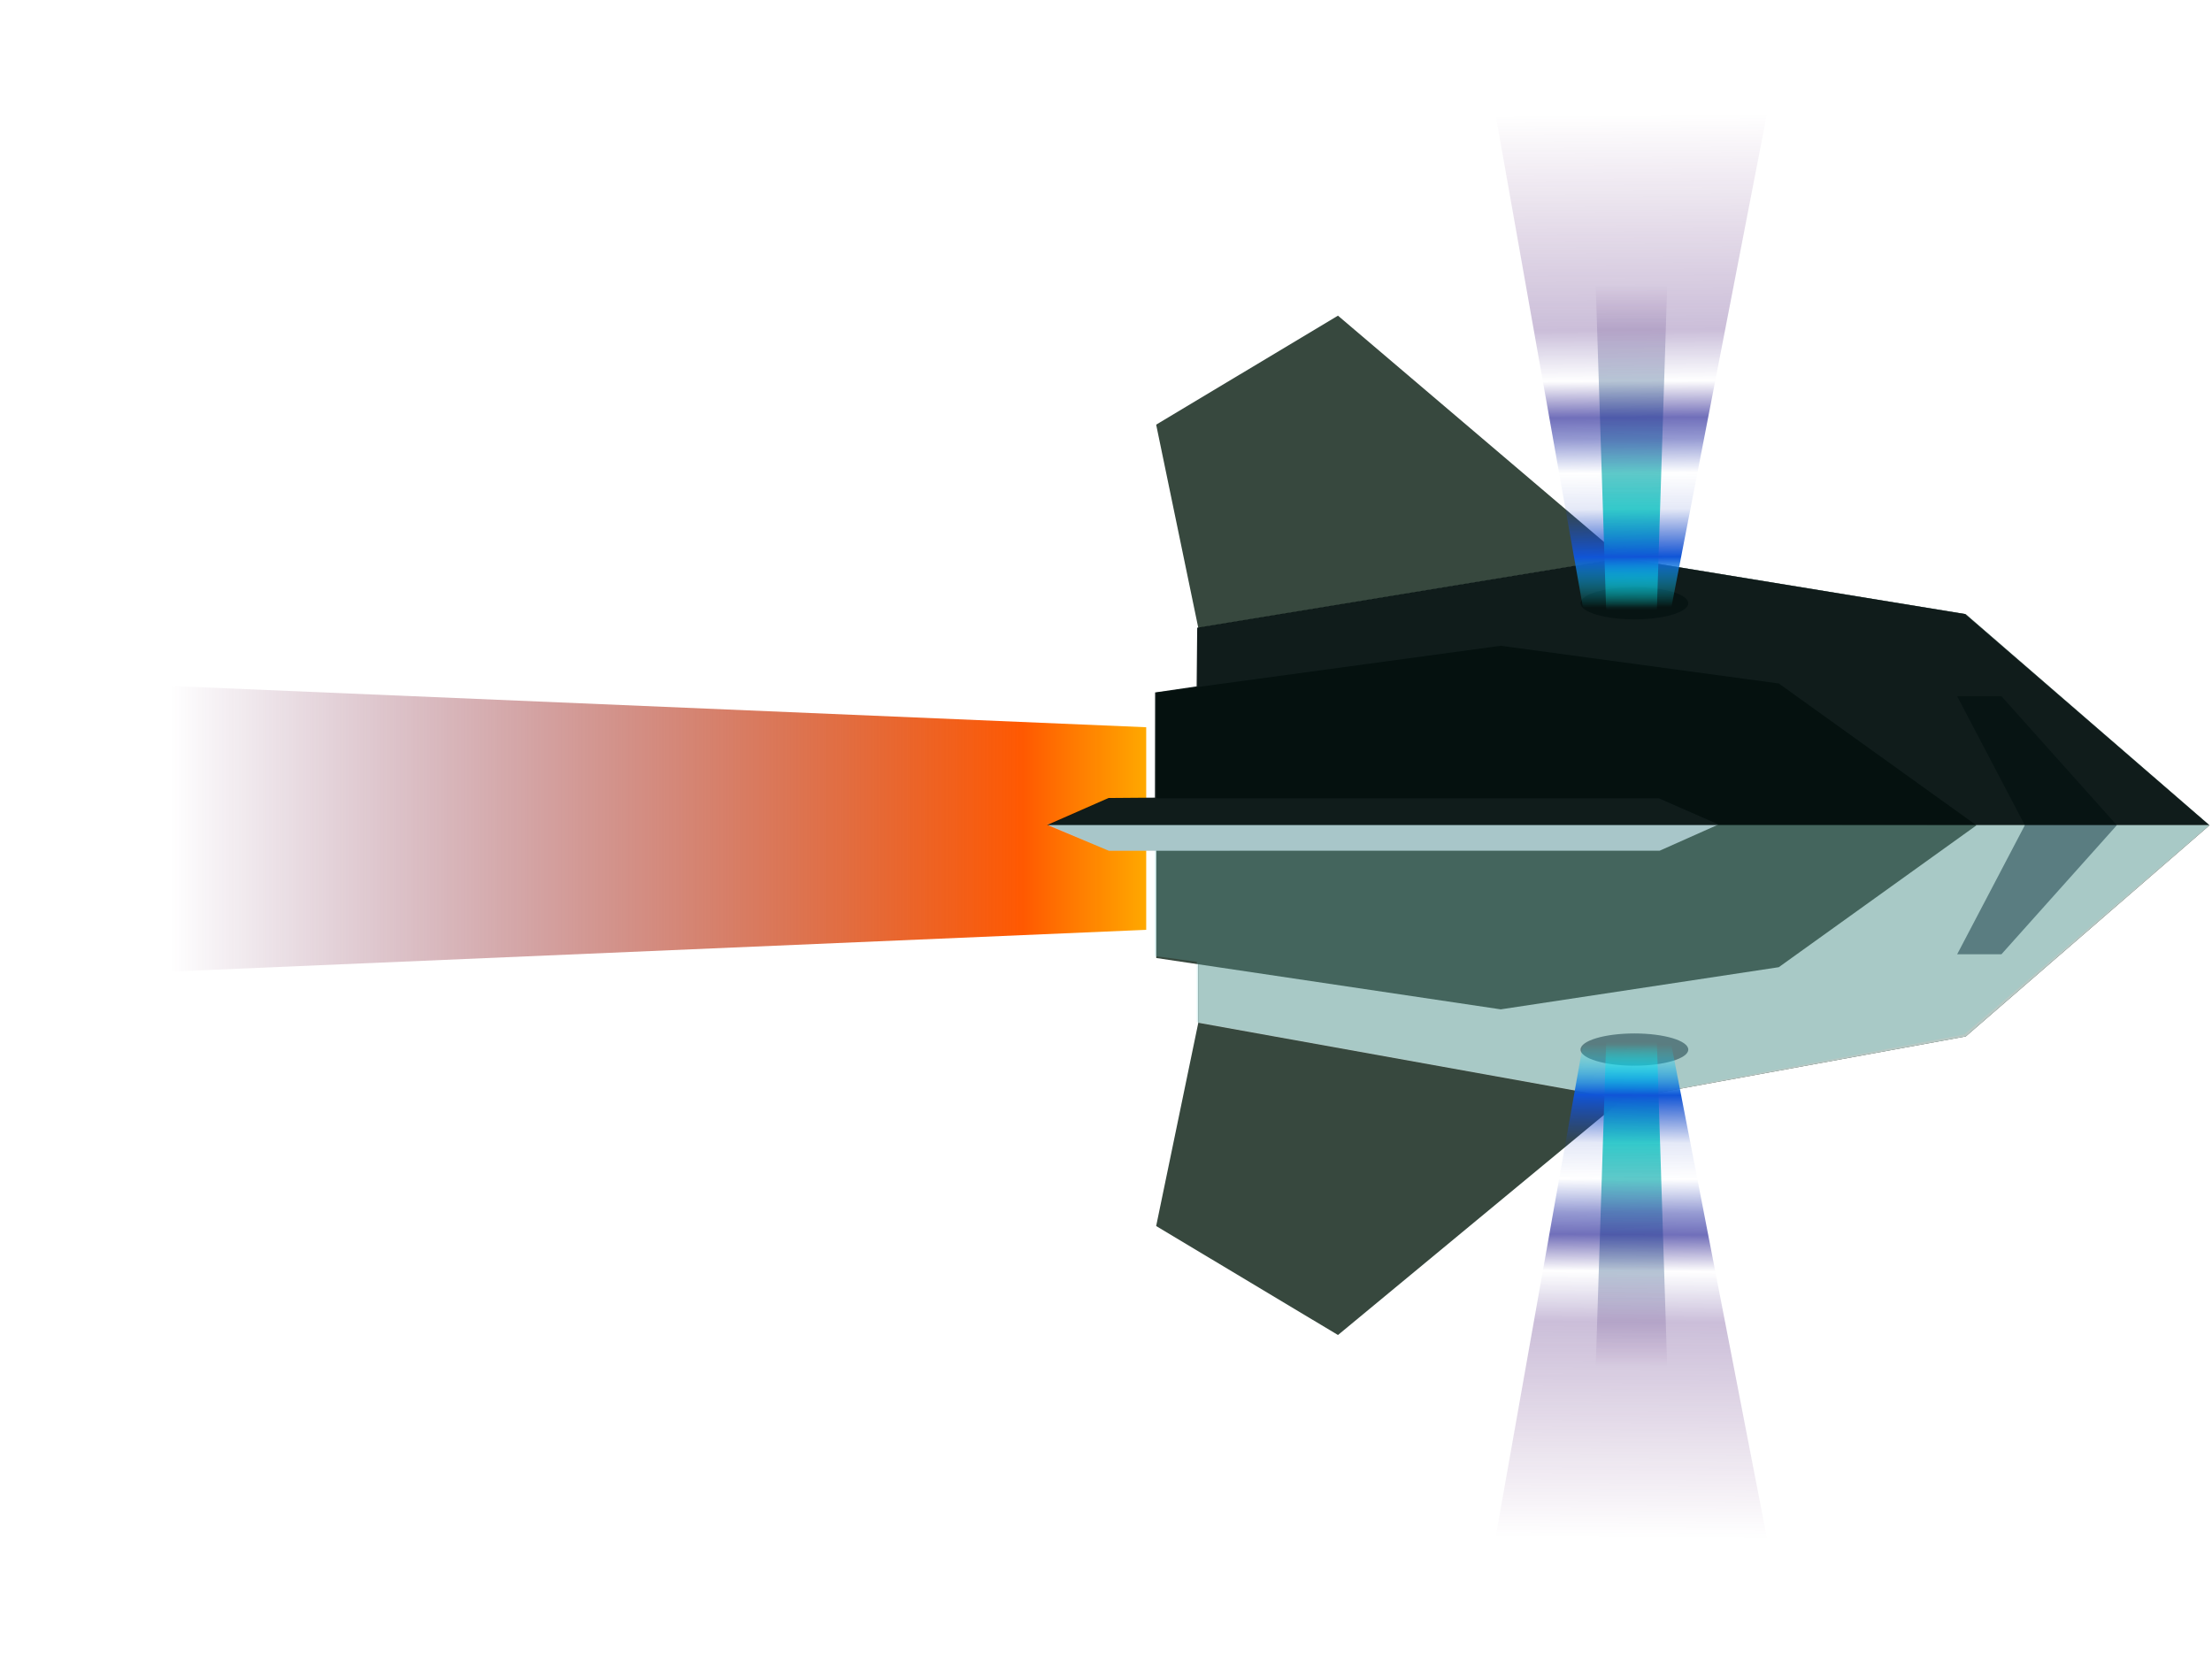 <?xml version="1.0" encoding="UTF-8" standalone="no"?>
<svg
   xmlns:dc="http://purl.org/dc/elements/1.1/"
   xmlns:cc="http://creativecommons.org/ns#"
   xmlns:rdf="http://www.w3.org/1999/02/22-rdf-syntax-ns#"
   xmlns:svg="http://www.w3.org/2000/svg"
   xmlns="http://www.w3.org/2000/svg"
   xmlns:xlink="http://www.w3.org/1999/xlink"
   xmlns:sodipodi="http://sodipodi.sourceforge.net/DTD/sodipodi-0.dtd"
   xmlns:inkscape="http://www.inkscape.org/namespaces/inkscape"
   id="svg8"
   version="1.1"
   viewBox="0 0 34.559 25.887"
   height="25.887mm"
   width="34.559mm"
   sodipodi:docname="rocket.svg"
   inkscape:version="0.92.1 r15371">
  <sodipodi:namedview
     pagecolor="#ffffff"
     bordercolor="#666666"
     borderopacity="1"
     objecttolerance="10"
     gridtolerance="10"
     guidetolerance="10"
     inkscape:pageopacity="0"
     inkscape:pageshadow="2"
     inkscape:window-width="1366"
     inkscape:window-height="706"
     id="namedview68"
     showgrid="false"
     fit-margin-top="0"
     fit-margin-left="0"
     fit-margin-right="0"
     fit-margin-bottom="0"
     inkscape:zoom="0.42748075"
     inkscape:cx="42.180087"
     inkscape:cy="-178.19652"
     inkscape:window-x="-8"
     inkscape:window-y="-8"
     inkscape:window-maximized="1"
     inkscape:current-layer="svg8" />
  <defs
     id="defs2">
    <linearGradient
       id="linearGradient7444">
      <stop
         style="stop-color:#ffa800;stop-opacity:1"
         offset="0"
         id="stop7438" />
      <stop
         style="stop-color:#ff5800;stop-opacity:0.995"
         offset="0.126"
         id="stop7452" />
      <stop
         style="stop-color:#4c0041;stop-opacity:0"
         offset="1"
         id="stop7442" />
    </linearGradient>
    <linearGradient
       id="linearGradient6920">
      <stop
         id="stop6916"
         offset="0"
         style="stop-color:#4cb2d7;stop-opacity:1" />
      <stop
         id="stop6918"
         offset="1"
         style="stop-color:#0000d7;stop-opacity:0" />
    </linearGradient>
    <linearGradient
       id="linearGradient5474">
      <stop
         id="stop5468"
         offset="0"
         style="stop-color:#0cffff;stop-opacity:0" />
      <stop
         id="stop5470"
         offset="0.167"
         style="stop-color:#00ffd7;stop-opacity:1" />
      <stop
         id="stop5472"
         offset="1"
         style="stop-color:#4c005c;stop-opacity:0" />
    </linearGradient>
    <linearGradient
       id="linearGradient5088">
      <stop
         id="stop5082"
         offset="0"
         style="stop-color:#0cffff;stop-opacity:0" />
      <stop
         id="stop5084"
         offset="0.102"
         style="stop-color:#1055d7;stop-opacity:1" />
      <stop
         style="stop-color:#1c43bd;stop-opacity:0.116"
         offset="0.199"
         id="stop5090" />
      <stop
         id="stop5194"
         offset="0.272"
         style="stop-color:#1f3db5;stop-opacity:0" />
      <stop
         id="stop5092"
         offset="0.341"
         style="stop-color:#2831a3;stop-opacity:0.492" />
      <stop
         style="stop-color:#2c2a99;stop-opacity:0.674"
         offset="0.385"
         id="stop5196" />
      <stop
         style="stop-color:#34208a;stop-opacity:0"
         offset="0.459"
         id="stop5094" />
      <stop
         id="stop5096"
         offset="0.562"
         style="stop-color:#3f1073;stop-opacity:0.271" />
      <stop
         id="stop5086"
         offset="1"
         style="stop-color:#4c005c;stop-opacity:0" />
    </linearGradient>
    <linearGradient
       id="linearGradient4983">
      <stop
         id="stop4979"
         offset="0"
         style="stop-color:#ffa800;stop-opacity:1" />
      <stop
         id="stop4993"
         offset="0.247"
         style="stop-color:#ff3600;stop-opacity:1" />
      <stop
         id="stop4981"
         offset="1"
         style="stop-color:#4c0041;stop-opacity:0" />
    </linearGradient>
    <linearGradient
       y2="336.31"
       x2="93.182"
       y1="224.517"
       x1="93.182"
       gradientUnits="userSpaceOnUse"
       id="linearGradient4987"
       xlink:href="#linearGradient4983" />
    <linearGradient
       gradientTransform="rotate(90,83.197,125.709)"
       y2="336.31"
       x2="93.182"
       y1="224.517"
       x1="93.182"
       gradientUnits="userSpaceOnUse"
       id="linearGradient5002"
       xlink:href="#linearGradient7444" />
    <linearGradient
       gradientTransform="matrix(-0.377,0,0,-0.414,95.105,219.515)"
       y2="328.815"
       x2="93.569"
       y1="224.517"
       x1="93.182"
       gradientUnits="userSpaceOnUse"
       id="linearGradient5002-5"
       xlink:href="#linearGradient5088" />
    <filter
       height="1.285"
       y="-0.143"
       width="1.817"
       x="-0.409"
       id="filter5438"
       style="color-interpolation-filters:sRGB">
      <feGaussianBlur
         id="feGaussianBlur5440"
         stdDeviation="2.751" />
    </filter>
    <linearGradient
       gradientTransform="matrix(-0.265,0,0,-0.515,81.941,240.191)"
       y2="336.31"
       x2="93.182"
       y1="224.517"
       x1="93.182"
       gradientUnits="userSpaceOnUse"
       id="linearGradient5002-5-7-1"
       xlink:href="#linearGradient5474" />
    <filter
       height="1.135"
       y="-0.068"
       width="1.686"
       x="-0.343"
       id="filter5652"
       style="color-interpolation-filters:sRGB">
      <feGaussianBlur
         id="feGaussianBlur5654"
         stdDeviation="1.622" />
    </filter>
    <filter
       height="1.905"
       y="-0.453"
       width="1.347"
       x="-0.173"
       id="filter5784"
       style="color-interpolation-filters:sRGB">
      <feGaussianBlur
         id="feGaussianBlur5786"
         stdDeviation="8.088" />
    </filter>
    <linearGradient
       y2="328.815"
       x2="93.569"
       y1="224.517"
       x1="93.182"
       gradientTransform="matrix(-0.377,0,0,-0.414,95.105,219.515)"
       gradientUnits="userSpaceOnUse"
       id="linearGradient5792"
       xlink:href="#linearGradient5088" />
    <linearGradient
       gradientTransform="matrix(-0.265,0,0,-0.515,81.941,240.191)"
       y2="336.31"
       x2="93.182"
       y1="224.517"
       x1="93.182"
       gradientUnits="userSpaceOnUse"
       id="linearGradient5002-5-7-1-3"
       xlink:href="#linearGradient5474" />
    <filter
       height="1.135"
       y="-0.068"
       width="1.686"
       x="-0.343"
       id="filter5652-7"
       style="color-interpolation-filters:sRGB">
      <feGaussianBlur
         id="feGaussianBlur5654-2"
         stdDeviation="1.622" />
    </filter>
    <linearGradient
       y2="328.815"
       x2="93.569"
       y1="224.517"
       x1="93.182"
       gradientTransform="matrix(-0.377,0,0,-0.414,95.105,219.515)"
       gradientUnits="userSpaceOnUse"
       id="linearGradient5792-3"
       xlink:href="#linearGradient5088" />
    <filter
       height="1.285"
       y="-0.143"
       width="1.817"
       x="-0.409"
       id="filter5438-8"
       style="color-interpolation-filters:sRGB">
      <feGaussianBlur
         id="feGaussianBlur5440-6"
         stdDeviation="2.751" />
    </filter>
    <radialGradient
       gradientTransform="matrix(0.274,-0.003,0.009,0.766,152.861,66.451)"
       gradientUnits="userSpaceOnUse"
       r="26.077"
       fy="281.503"
       fx="213.935"
       cy="281.503"
       cx="213.935"
       id="radialGradient6922"
       xlink:href="#linearGradient6920" />
    <filter
       height="2.658"
       y="-0.829"
       width="2.658"
       x="-0.829"
       id="filter7384"
       style="color-interpolation-filters:sRGB">
      <feGaussianBlur
         id="feGaussianBlur7386"
         stdDeviation="5.3" />
    </filter>
  </defs>
  <g
     transform="matrix(0.177,0,0,0.177,-0.807,-16.25)"
     id="layer1">
    <path
       transform="matrix(0.77,0,0,0.588,117.667,72.575)"
       id="rect4977"
       d="m -15.5,141.894 v 30.416 l -111.903,6.273 v -42.89 z"
       style="opacity:1;fill:url(#linearGradient5002);fill-opacity:1;stroke:none;stroke-width:0.529;stroke-miterlimit:4;stroke-dasharray:none;filter:url(#filter5784)"
       inkscape:connector-curvature="0" />
    <g
       transform="matrix(0,0.628,-0.629,0,237.211,106.608)"
       id="g4904">
      <path
         style="fill:#37483e;fill-opacity:1;stroke:none;stroke-width:0.398;stroke-miterlimit:4;stroke-dasharray:none"
         d="m 62.776,94.017 -7.885,48.102 -34.084,39.996 15.319,25.516 28.573,-5.913 h 55.508 l 28.573,5.913 15.319,-25.516 L 130.948,142.119 122.129,94.017 92.452,59.817 Z"
         id="rect4491"
         inkscape:connector-curvature="0" />
      <path
         style="fill:#b7c8c4;fill-opacity:1;stroke:none;stroke-width:0.398;stroke-miterlimit:4;stroke-dasharray:none"
         d="M 62.776,94.017 54.89,142.119 64.698,201.718 H 120.207 L 130.948,142.119 122.129,94.017 92.452,59.817 Z"
         id="rect4491-8"
         inkscape:connector-curvature="0" />
      <path
         style="fill:#37483e;fill-opacity:1;stroke:none;stroke-width:0.294;stroke-miterlimit:4;stroke-dasharray:none"
         d="m 72.509,120.259 -5.299,39.018 6.591,48.344 h 37.302 l 7.218,-48.344 -5.926,-39.018 -19.943,-27.741 z"
         id="rect4491-8-7"
         inkscape:connector-curvature="0" />
      <path
         style="fill:#b7c4c8;fill-opacity:1;stroke:none;stroke-width:0.432;stroke-miterlimit:4;stroke-dasharray:none"
         d="m 88.646,137.11 3.685,-8.396 3.685,8.255 v 38.695 l 0.013,38.589 -3.578,8.53 -3.806,-8.565 v -38.554 z"
         id="rect4539"
         inkscape:connector-curvature="0" />
      <ellipse
         style="fill:#53676c;fill-opacity:1;stroke:none;stroke-width:0.106;stroke-miterlimit:4;stroke-dasharray:none"
         id="path4575"
         cx="61.232"
         cy="140.518"
         rx="2.268"
         ry="7.56" />
      <ellipse
         style="fill:#53676c;fill-opacity:1;stroke:none;stroke-width:0.106;stroke-miterlimit:4;stroke-dasharray:none"
         id="path4575-3"
         cx="-123.976"
         cy="140.518"
         rx="2.268"
         ry="7.56"
         transform="scale(-1,1)" />
      <path
         style="fill:#53676c;fill-opacity:1;stroke:none;stroke-width:0.481;stroke-miterlimit:4;stroke-dasharray:none"
         d="M 74.296,89.017 92.439,72.818 110.582,89.017 V 95.228 L 92.439,85.728 74.296,95.228 Z"
         id="rect4592"
         inkscape:connector-curvature="0" />
    </g>
    <path
       id="rect4491-9-8"
       d="m 96.907,164.501 5.435,2.389 h 4.148 v 9.319 l 3.712,0.505 v 5.209 l -0.023,0.113 37.57,6.774 30.185,-5.68 21.623,-18.485 z"
       style="opacity:1;fill:#71cfce;fill-opacity:0.221;stroke:none;stroke-width:0.25;stroke-miterlimit:4;stroke-dasharray:none"
       inkscape:connector-curvature="0" />
    <path
       id="rect4491-9-8-5"
       d="m 96.973,164.645 5.435,-2.389 4.095,-0.032 0.013,-9.287 3.668,-0.537 0.048,-5.178 37.517,-6.157 30.28,4.95 21.528,18.629 z"
       style="opacity:1;fill:#000d0b;fill-opacity:0.912;stroke:none;stroke-width:0.25;stroke-miterlimit:4;stroke-dasharray:none"
       inkscape:connector-curvature="0" />
    <g
       transform="matrix(0.556,0,0,0.498,119.873,83.633)"
       id="g5790">
      <path
         style="opacity:1;fill:url(#linearGradient5002-5-7-1);fill-opacity:1;stroke:none;stroke-width:0.195;stroke-miterlimit:4;stroke-dasharray:none;filter:url(#filter5652)"
         d="M 55.637,124.583 H 47.587 L 45.926,66.934 h 11.352 z"
         id="rect4977-0-9-4"
         inkscape:connector-curvature="0" />
      <path
         style="opacity:1;fill:url(#linearGradient5792);fill-opacity:1;stroke:none;stroke-width:0.209;stroke-miterlimit:4;stroke-dasharray:none;filter:url(#filter5438)"
         d="M 57.653,126.646 H 46.191 L 33.909,79.963 h 37.166 z"
         id="rect4977-0"
         transform="matrix(1.222,0,0,2.025,-12.531,-132.284)"
         inkscape:connector-curvature="0" />
    </g>
    <g
       transform="matrix(0.556,0,0,-0.498,119.873,245.827)"
       id="g5790-3">
      <path
         style="opacity:1;fill:url(#linearGradient5002-5-7-1-3);fill-opacity:1;stroke:none;stroke-width:0.195;stroke-miterlimit:4;stroke-dasharray:none;filter:url(#filter5652-7)"
         d="M 55.637,124.583 H 47.587 L 45.926,66.934 h 11.352 z"
         id="rect4977-0-9-4-8"
         inkscape:connector-curvature="0" />
      <path
         style="opacity:1;fill:url(#linearGradient5792-3);fill-opacity:1;stroke:none;stroke-width:0.209;stroke-miterlimit:4;stroke-dasharray:none;filter:url(#filter5438-8)"
         d="M 57.653,126.646 H 46.191 L 33.909,79.963 h 37.166 z"
         id="rect4977-0-6"
         transform="matrix(1.222,0,0,2.025,-12.531,-132.284)"
         inkscape:connector-curvature="0" />
    </g>
  </g>
</svg>
